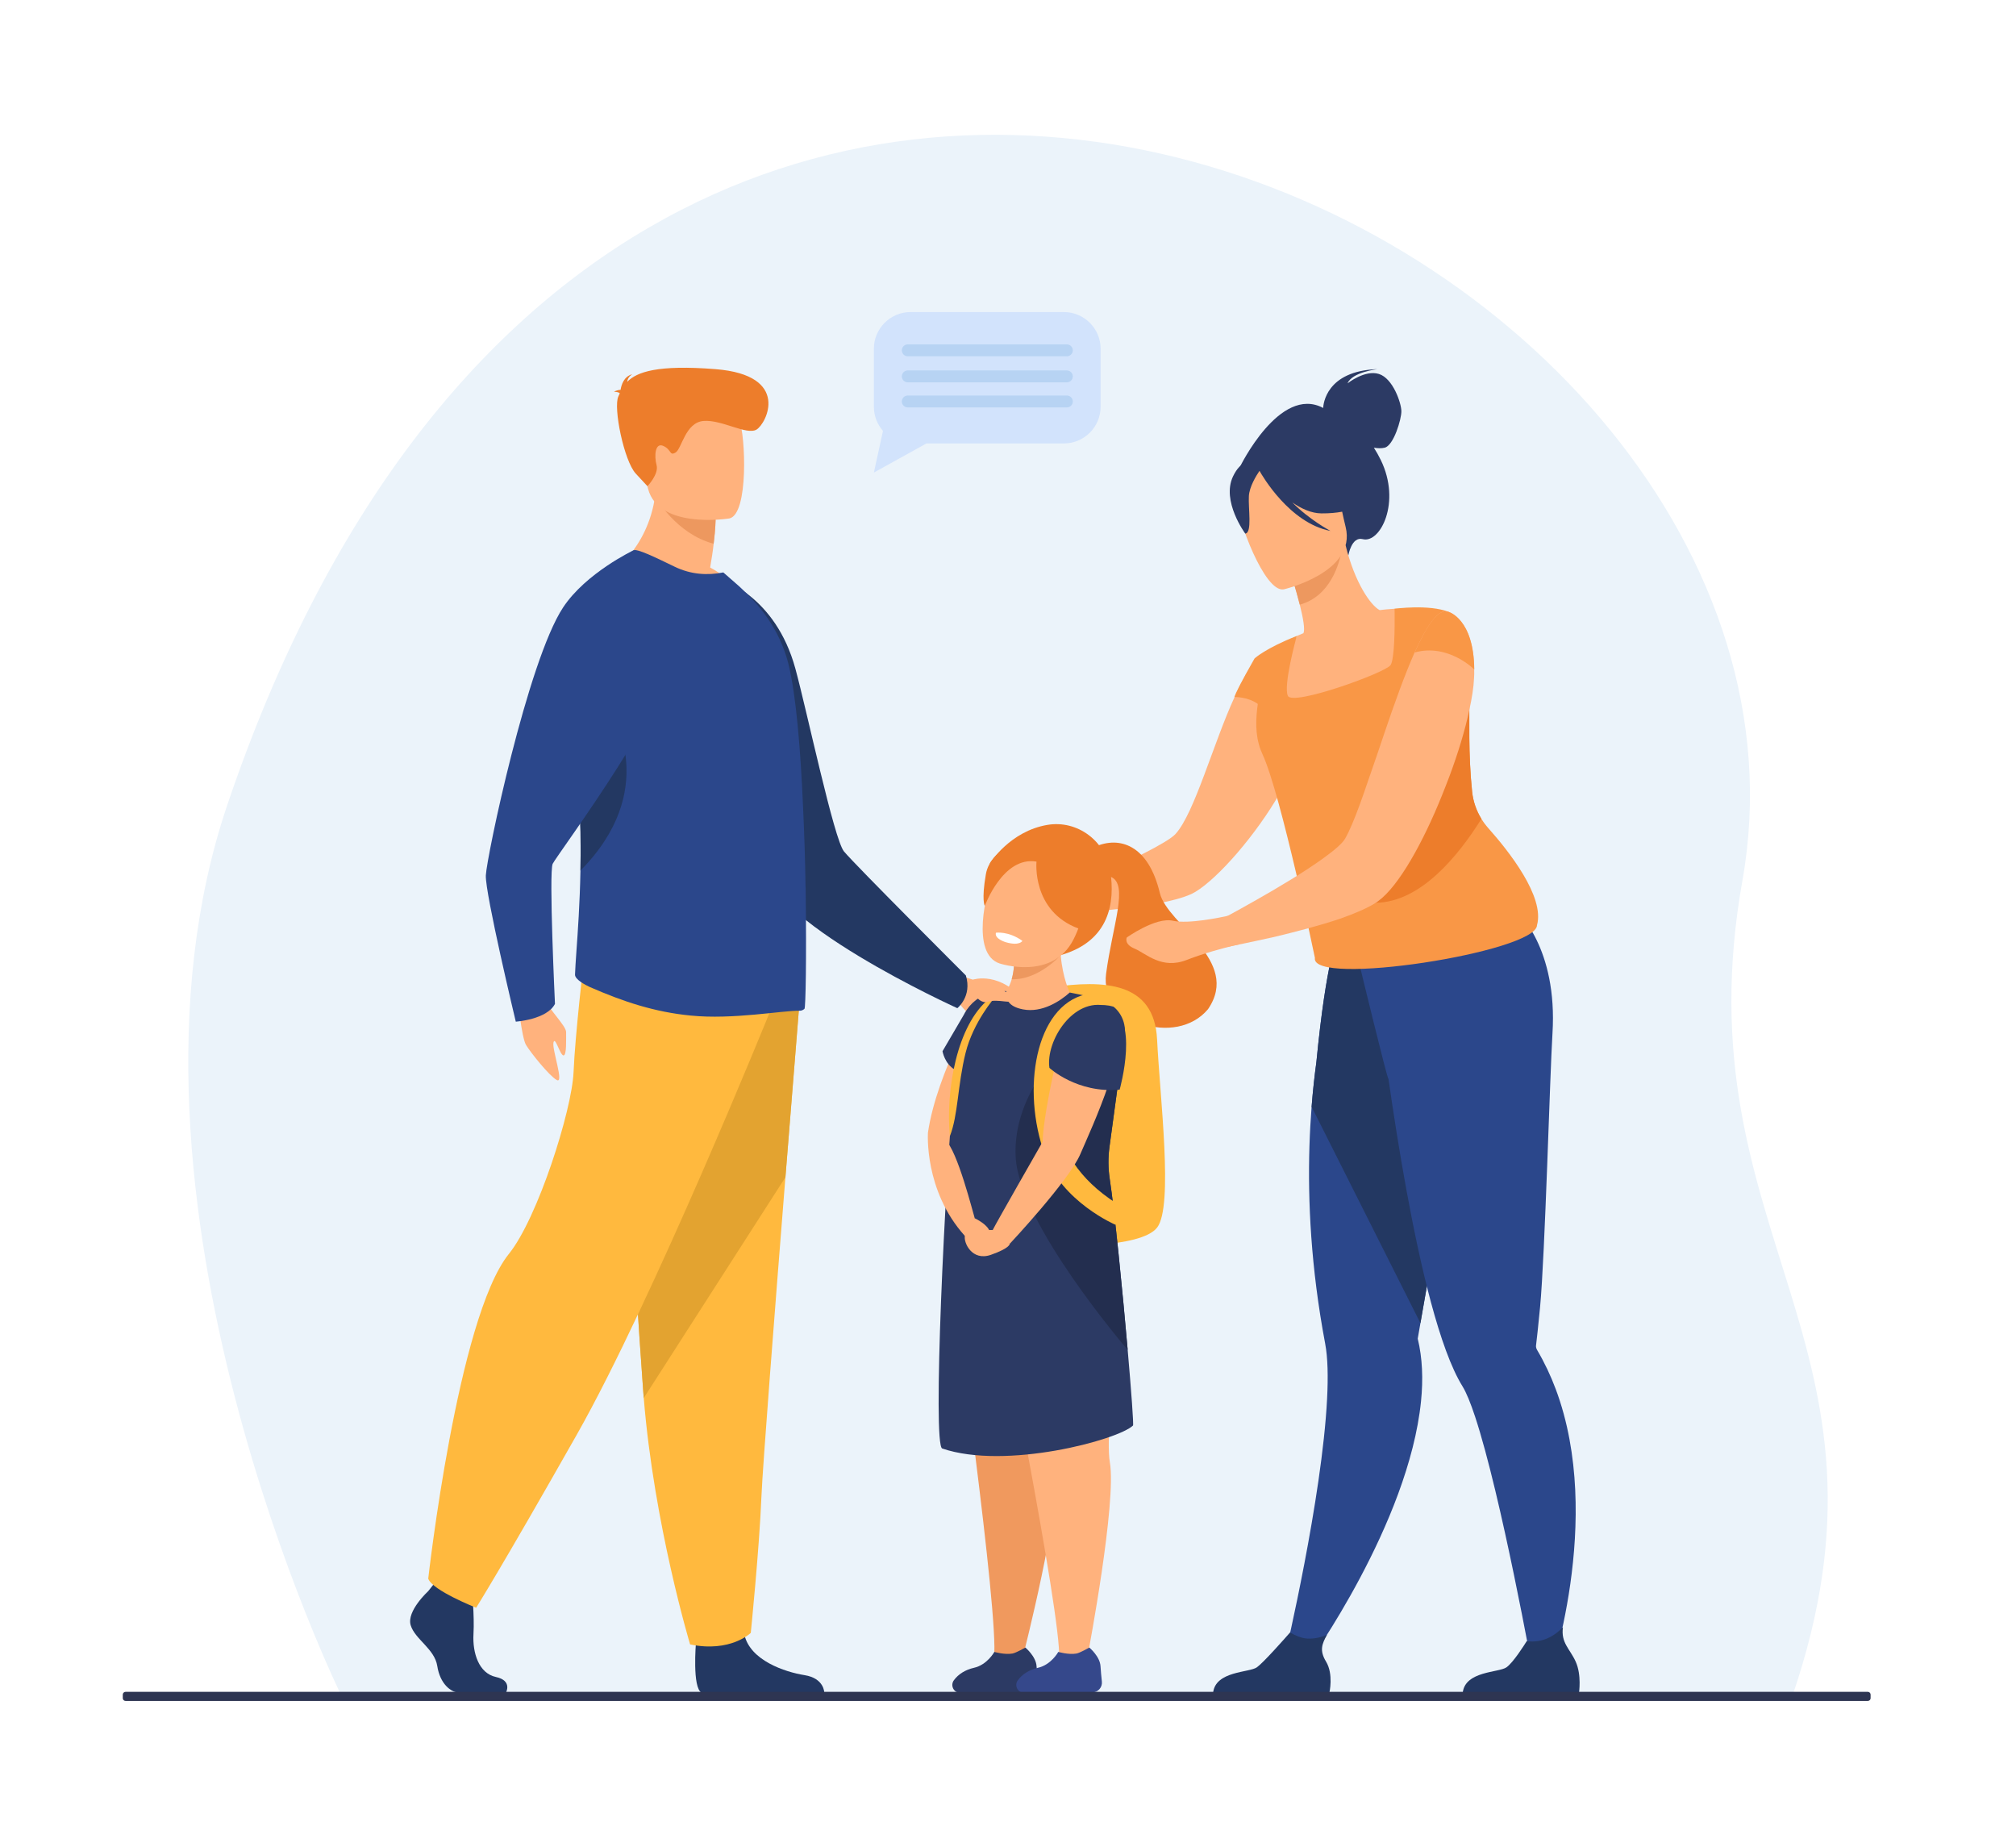 <?xml version="1.0" encoding="utf-8"?>
<!-- Generator: Adobe Illustrator 27.5.0, SVG Export Plug-In . SVG Version: 6.00 Build 0)  -->
<svg version="1.1" id="Layer_1" xmlns="http://www.w3.org/2000/svg" xmlns:xlink="http://www.w3.org/1999/xlink" x="0px" y="0px"
	 viewBox="0 0 2213.554 2000" style="enable-background:new 0 0 2213.554 2000;" xml:space="preserve">
<g>
	<g>
		<rect x="0" y="0" style="fill:#FFFFFF;" width="2213.554" height="2000"/>
		<path style="fill:#EBF3FA;" d="M375.387,1862.7c0,0-271.014-549.5-125.965-978.631
			C687.93-413.268,2039.49,257.989,1913.163,966.679c-69.473,389.745,188.604,506.519,54.294,896.847L375.387,1862.7z"/>
	</g>
	<g>
		<path style="fill:#FFB27D;" d="M1048.458,1069.053l19.703,6.4c0,0,31.3-10.367,58.67,26.336c0,0,8.567,13.665-1.98,24.072
			c-9.714,9.583-11.608-12.996-30.309-8.494c-18.701,4.5-31.367-2.531-39.714-13.947l-13.77-8.23L1048.458,1069.053z"/>
		<g>
			<path style="fill:#2C3A64;" d="M1452.837,447.853c0.126-3.454,2.799-40.671,59.488-42.616c0,0-27.876,3.324-32.693,15.579
				c0,0,18.981-15.143,34.439-10.272c15.457,4.871,24.536,31.952,24.628,40.859c0.091,8.908-8.497,37.622-18.308,40.063
				c-3.715,0.925-7.995,0.677-11.881,0.014c2.609,4.076,5.168,8.572,7.613,13.592c22.621,46.434-0.708,91.813-19.857,86.799
				c-12.281-3.215-15.756,17.741-15.756,17.741l-119.32-96.598C1361.188,513.016,1405.015,422.331,1452.837,447.853z"/>
			<path style="fill:#FFB27D;" d="M1160.058,979.91c0,0-23.644-4.611-29.051,0c-5.406,4.611-31.048,30.665-25.558,39.216
				c5.49,8.551,31.814-7.081,37.288-8.555c5.473-1.475,20.775-7.451,20.775-7.451L1160.058,979.91z"/>
			<path style="fill:#2B478B;" d="M1411.293,1815.802l25.344,9.438c0,0,110.084-152.68,123.638-287.012
				c2.421-23.983,1.613-47.22-3.621-68.677c0,0,1.076-6.144,2.958-17.008c0.87-5.071,1.946-11.174,3.166-18.169
				c3.58-20.505,8.505-48.564,14.133-80.512c12.953-73.519,29.734-167.501,42.769-236.591l-6.828-2.193l-73.891-23.837
				l-15.271-48.502l-55.02-14.485c0,0-12.291,24.045-23.278,137.623c-2.028,14.898-3.869,31.328-5.255,49.143
				c-4.284,54.379-4.594,121.835,5.235,198.953c2.525,19.741,5.712,40.123,9.664,61.062c2.897,15.353,3.331,36.273,2.11,60.298
				C1451.601,1645.144,1411.293,1815.802,1411.293,1815.802z"/>
			<path style="fill:#233862;" d="M1440.138,1215.019l119.475,237.524c0.87-5.071,1.946-11.174,3.166-18.169
				c3.58-20.505,8.505-48.564,14.133-80.512c12.953-73.519,29.734-167.501,42.769-236.591l-6.828-2.193l-73.891-23.837
				l-15.271-48.502l-55.02-14.485c0,0-12.291,24.045-23.278,137.623C1443.365,1180.775,1441.524,1197.204,1440.138,1215.019z"/>
			<path style="fill:#2B478B;" d="M1492.698,1058.735l2.766-23.718c46.338,12.308,170.143-34.391,170.143-34.391
				s44.889,39.459,38.996,134.044c-2.877,46.166-8.132,242.342-13.62,300.393c-1.984,21.04-3.721,36.012-4.431,41.992
				c-0.015,0.03-0.015,0.045-0.015,0.058c-0.217,1.824,0.42,3.547,1.348,5.141c8.079,13.713,14.77,27.991,20.258,42.601
				c53.867,143.543-8.297,320.319-8.297,320.319l-16.131-6.502c0,0-35.375-196.729-64.119-283.641
				c-4.88-14.741-9.557-26.326-13.844-33.248c-12.495-20.17-24.094-53.128-34.622-92.326
				c-19.895-74.109-35.911-170.517-46.568-244.931C1523.092,1184.597,1492.698,1058.735,1492.698,1058.735z"/>
			<path style="fill:#FFB27D;" d="M1160.058,979.91l3.454,23.21c0,0,1.533,0,4.219-0.192c8.439-0.577,28.962-1.726,52.169-4.222
				c34.909-3.451,76.338-9.59,92.833-19.753c25.126-15.343,66.364-62.336,93.216-109.329c0.768-1.15,1.343-2.299,1.918-3.451
				c14.001-24.935,23.783-49.678,24.55-69.432c0.576-12.084-0.767-22.442-3.26-31.456c-3.261-11.892-8.632-21.29-14.194-28.386
				c-0.768-1.152-1.534-2.302-2.685-3.262c-9.207-10.931-18.221-15.535-18.221-15.535c-4.603-1.92-9.59,0.384-14.768,5.944v0.192
				c-4.22,4.414-8.824,11.124-13.234,19.564c-0.193,0.193-0.385,0.385-0.385,0.577c-0.959,1.726-1.918,3.643-3.069,5.752
				c-0.383,0.384-0.575,0.96-0.767,1.344c-2.11,4.411-4.219,9.014-6.33,13.809c-23.591,51.402-43.794,126.942-64.7,150.149
				c-9.015,9.973-55.175,31.87-87.972,46.447C1179.238,972.24,1160.058,979.91,1160.058,979.91z"/>
			<path style="fill:#ED7D2B;" d="M1201.868,929.768c27.513-12.5,59.102-2.039,71.602,50.5c8.345,35.074,89.5,74,52.963,127.546
				c-34.963,42.05-119.051,14.526-111.963-38.76c7.088-53.286,24.984-97.84,5.472-106.34
				C1195.579,952.101,1201.868,929.768,1201.868,929.768z"/>
			<path style="fill:#FFB93E;" d="M1154.359,1083.822c57.702-8.254,113.031-6.265,116.115,57.237
				c3.084,63.502,18.083,182.953,0.084,206.473c-17.999,23.521-112.361,20.17-112.361,20.17
				C1095.067,1260.059,1154.359,1083.822,1154.359,1083.822z"/>
			<path style="fill:#FFB27D;" d="M1404.175,771.054c14.547,6.745,32.115,11.339,53.365,12.498
				c79.664,4.365,97.748-65.47,101.038-111.82c-11.484-4.159-21.541-3.766-27.334-3.455c-5.648,0.311-11.546,0.89-16.408,1.49
				c-9.747-5.091-27.252-29.818-37.37-71.181l-3.435,1.593l-57.482,27.024c0,0,6.105,18.706,10.616,36.604
				c3.517,14.008,6.041,27.541,3.931,31.328c-4.532,1.842-7.243,3-7.243,3s0,0.021-0.02,0.062
				C1423.253,699.667,1410.755,731.511,1404.175,771.054z"/>
			<path style="fill:#ED985F;" d="M1416.547,627.215c0,0,6.112,18.688,10.615,36.604c33.599-9.375,43.803-44.693,46.873-63.627
				L1416.547,627.215z"/>
			<path style="fill:#FFB27D;" d="M1409.472,647.002c0,0,80.386-18.604,68.03-68.486c-12.356-49.882-10.302-85.877-62.149-76.108
				c-51.846,9.769-57.065,31.264-56.991,48.916C1358.436,568.977,1388.243,650.556,1409.472,647.002z"/>
			<path style="fill:#2C3A64;" d="M1353.842,523.005c8.642-18.079,18.812-17.115,25.174-13.91
				c37.771-34.947,74.82-6.397,74.82-6.397c14.26,34.448,45.165,48.524,45.165,48.524s-12.349,12.645-48.141,12.367
				c-10.933-0.086-21.925-5.105-31.927-12.021c19.293,19.431,41.914,31.26,41.914,31.26c-44.805-8.574-74.849-60.444-77.927-65.954
				c-3.796,5.605-11.056,17.537-11.667,27.612c-0.83,13.693,3.88,40.281-3.96,41.288
				C1367.292,585.774,1340.881,550.119,1353.842,523.005z"/>
			<path style="fill:#F99746;" d="M1355.306,765.201c2.896-8.688,22.252-42.451,22.252-42.451s0.008,0.003,0.012,0.005
				c0.083-0.077,12.301-11.278,46.284-24.62c0,0,0,0.021-0.02,0.062c-0.539,1.986-15.044,54.523-9.746,65.738
				c5.379,11.401,107.204-25.41,112.77-33.811c4.449-6.746,4.574-42.398,4.449-56.282c-0.021-3.456-0.062-5.566-0.062-5.566
				s38.011-5.152,59.386,3.497c0,0-8.442,18.333-11.546,38.549c-0.29,1.925-0.538,3.849-0.724,5.773
				c-0.414,4.077-0.538,8.152-0.31,12.126c0.31,5.255,3.021,9.911,7.345,14.464c3.932,4.18,9.27,8.297,15.312,12.704
				c3.952,2.855,8.194,5.856,12.581,9.104c0,0,0.001,0.002,0.001,0.002c0.371,23.804-1.307,62.95,3.103,104.72
				c1.117,10.594,4.635,20.734,10.18,29.713c2.193,3.58,4.718,6.974,7.532,10.14c22.451,25.182,62.262,75.38,53.509,106.625
				c-0.642,29.465-249.172,68.18-243.855,35.818c0,0-37.349-179.999-57.523-223.452c-0.724-1.593-1.386-3.145-1.986-4.739
				c-6.466-17.15-5.375-34.785-3.19-50.569C1369.674,764.656,1355.306,765.201,1355.306,765.201z"/>
			<path style="fill:#ED7D2B;" d="M1510.677,991.029c49.019-0.518,90.527-51.419,115.896-92.099
				c-5.545-8.981-9.063-19.12-10.18-29.714c-4.41-41.77-2.732-80.916-3.103-104.72c0-0.001-0.001-0.002-0.001-0.002
				c-4.387-3.249-8.629-6.25-12.581-9.105c-6.042-4.407-11.38-8.525-15.312-12.704
				C1545.253,810.534,1444.214,991.733,1510.677,991.029z"/>
			<path style="fill:#FFB27D;" d="M1325.391,1017.696l6.714,24.549c0,0,8.439-1.533,21.866-4.027
				c4.027-0.768,6.328-1.342,6.328-1.342c10.741-2.109,23.592-4.987,37.594-8.056h0.191c23.975-5.756,50.827-12.658,73.46-20.333
				c15.919-5.56,29.729-11.505,39.127-17.452c0.96-0.576,1.726-1.152,2.686-1.92c22.44-16.301,49.101-64.251,69.814-115.655
				c2.878-7.096,5.564-14.193,8.249-21.098c9.59-25.703,17.262-51.02,21.864-72.886c2.878-13.041,4.795-24.935,5.179-34.717
				c0.192-3.451,0.385-6.71,0.192-9.782c-0.384-55.621-28.003-63.294-28.003-63.294c-0.575-0.192-1.151-0.384-1.917-0.573
				c-4.795-0.768-9.782,2.491-14.962,8.822c-6.521,7.862-13.426,20.714-20.523,36.248c-10.932,24.743-22.441,56.775-33.181,88.615
				c-5.946,17.452-11.7,34.907-17.454,51.017c-3.262,9.782-6.522,18.988-9.59,27.429c-5.946,16.11-11.317,29.152-16.112,37.4
				c-3.068,5.371-11.892,12.852-23.592,21.29c-20.331,14.769-50.06,32.607-75.954,47.182c-10.74,6.139-20.906,11.702-29.345,16.305
				C1334.406,1012.901,1325.391,1017.696,1325.391,1017.696z"/>
			<path style="fill:#F99746;" d="M1553.319,716.262c36.925-10.179,65.408,18.651,65.408,18.651
				c-0.463-55.533-28.107-63.134-28.107-63.134C1579.499,667.174,1566.612,686.433,1553.319,716.262z"/>
			<path style="fill:#233862;" d="M1606.061,1858.353h127.651c0,0,3.06-19.455-3.608-34.215c-6.389-14.163-16.396-20.6-14-37.736
				c-8.112,8.351-21.331,17.702-39.786,15.22c-2.261,3.667-14.596,23.285-22.149,28.712
				C1645.827,1836.329,1608.629,1834.192,1606.061,1858.353z"/>
			<path style="fill:#233862;" d="M1331.977,1858.353h127.65c0,0,4.773-20.359-3.608-34.215
				c-7.418-12.259-4.575-19.242,0.919-29.383c-5.782,2.366-13.263,4.52-21.5,4.049c-6.36-0.365-13.086-3.253-18.983-6.678
				c-5.494,6.264-29.019,32.926-36.37,38.208C1371.742,1836.329,1334.545,1834.192,1331.977,1858.353z"/>
		</g>
		<g>
			<path style="fill:#F0995E;" d="M1045.882,1409.975c0,0,51.437,364.841,45.503,409.886l32.463-3.94
				c0,0,40.626-159.262,35.742-203.828c-4.887-44.566,40.25-228.246-1.393-244.39
				C1116.552,1351.555,1045.882,1409.975,1045.882,1409.975z"/>
			<path style="fill:#FFB27D;" d="M1092.665,1410.414c0,0,73.376,365.181,70.227,410.508l32.111-7.42
				c0,0,31.218-164.173,23.598-208.354c-7.62-44.182,26.12-230.291-16.439-243.842
				C1159.603,1347.754,1092.665,1410.414,1092.665,1410.414z"/>
			<path style="fill:#2C3A64;" d="M1091.777,1813.452c0,0-7.715,14.165-22.411,17.454c-9.256,2.073-17.165,6.941-22.064,13.732
				c-4.14,5.74-0.059,13.757,7.019,13.715l74.684-0.426c6.36-0.036,11.292-5.552,10.619-11.875
				c-0.587-5.529-1.207-11.97-1.486-16.908c-0.614-10.784-12.297-20.472-12.297-20.472s-10.252,5.884-14.205,6.576
				C1103.031,1816.755,1091.777,1813.452,1091.777,1813.452z"/>
			<path style="fill:#35488B;" d="M1162.004,1813.452c0,0-7.715,14.165-22.411,17.454c-9.258,2.073-17.165,6.941-22.064,13.732
				c-4.141,5.74-0.059,13.757,7.019,13.715l74.684-0.426c6.36-0.036,11.292-5.552,10.619-11.875
				c-0.587-5.529-1.207-11.97-1.488-16.908c-0.614-10.784-12.295-20.472-12.295-20.472s-10.252,5.884-14.205,6.576
				C1173.257,1816.755,1162.004,1813.452,1162.004,1813.452z"/>
			<path style="fill:#FFB27D;" d="M1077.543,1093.908c0,0-48.803,82.284-58.646,149.371c0,0,23.737,32.026,33.39,9.537
				C1061.943,1230.328,1131.234,1109.94,1077.543,1093.908z"/>
			<path style="fill:#ED7D2B;" d="M1086.835,947.846c0.525-0.871,22.363-35.401,63.183-42.291
				c33.071-5.58,64.023,17.782,69.109,50.932c5.111,33.313-0.101,76.476-54.45,92.025L1086.835,947.846z"/>
			<path style="fill:#FFB27D;" d="M1096.833,1096.28l61.503,36.534l16.235-43.24c0,0-7.819-15.828-9.893-41.063
				c-0.863-10.611-0.844-22.895,0.994-36.384l-53.48,23.226c0,0,0.93,4.866,1.308,11.987c0.395,7.692,0.135,18.014-2.659,27.656
				C1108.434,1083.276,1104.167,1091.053,1096.833,1096.28z"/>
			<path style="fill:#2C3A64;" d="M1238.187,1481.868c-5.74-65.732-14.31-152.15-19.7-187.624
				c-1.781-11.702-1.876-23.596-0.27-35.316l12.656-93.335l3.976-29.289c2.098-15.502-6.504-30.48-20.926-36.523
				c-13.148-5.485-22.785-6.757-39.353-10.208c-10.288,9.287-30.291,22.627-51.454,18.493
				c-15.901-3.117-19.058-10.984-18.201-20.111c-4.039,0.397-7.733,0.139-11.183,0.616c-13.333,1.807-24.821,9.212-32.115,19.78
				c0-0.008-0.011-0.047-0.011-0.047l-0.258,0.443c-1.144,1.695-2.186,3.463-3.106,5.31l-23.378,39.976
				c0,0,2.26,13.915,13.747,20.327c-11.486,126.499-24.786,412.131-14.059,415.787c69.484,23.707,192.774-9.269,209.469-25.218
				C1244.866,1564.12,1242.226,1528.107,1238.187,1481.868z"/>
			<path style="fill:#FFB93E;" d="M1086.323,1096.26c-36.012,28.841-48.103,101.508-43.376,150.972
				c9.023-22.464,8.448-55.768,17.19-91.131c8.5-34.383,32.232-61.183,32.232-61.183
				C1091.472,1094.918,1086.323,1096.26,1086.323,1096.26z"/>
			<path style="fill:#ED985F;" d="M1110.84,1074.997c29.502,1.087,53.838-26.485,53.838-26.485l-51.178-1.171
				C1113.895,1055.032,1113.635,1065.355,1110.84,1074.997z"/>
			<path style="fill:#FFB27D;" d="M1097.599,1057.68c0,0,57.76,19.248,80.998-26.179c25.079-49.025,3.421-87.283-16.37-91.029
				c-39.469-7.471-63.542,6.228-71.553,21.817C1082.662,977.878,1065.71,1047.348,1097.599,1057.68z"/>
			<path style="fill:#FFFFFF;" d="M1122.56,1032.862c0,0-2.843,5.903-18.125,1.515c0,0-12.829-3.68-10.917-10.436
				C1093.518,1023.94,1107.207,1021.861,1122.56,1032.862z"/>
			<path style="fill:#232E4F;" d="M1238.187,1481.868c-1.828-2.115-118.744-138.524-122.956-211.093
				c-4.231-73.142,58.656-126.582,58.656-126.582c25.058-1.654,43.566,6.551,56.987,21.401l-12.656,93.335
				c-1.606,11.719-1.511,23.614,0.27,35.316C1223.877,1329.718,1232.447,1416.137,1238.187,1481.868z"/>
			<path style="fill:#FFB93E;" d="M1192.262,1091.578c-55.793,12.861-70.793,105.054-45.165,175.629
				c19.02,52.377,77.671,77.326,77.671,77.326c6.368-7.162,1.451-23.265,1.451-23.265c-86.013-54.821-71.547-132.308-51.649-171.404
				c19.899-39.096,23.899-53.604,53.274-43.103C1224.171,1090.341,1192.262,1091.578,1192.262,1091.578z"/>
			<path style="fill:#ED7D2B;" d="M1138.069,945.864c0,0-5.476,54.187,45.931,73.389c20.44,7.635,31.081-75.128-11.63-91.653
				c-42.711-16.526-84.831,3.1-89.866,31.99c-5.035,28.89-1.201,34.913-1.201,34.913S1101.296,939.542,1138.069,945.864z"/>
			<path style="fill:#FFB27D;" d="M1169.281,1123.125c0,0-23.575,93.242-24.491,130.332c0,0-51.739,90.36-54.776,96.786
				c-3.039,6.428,18.676,15.211,18.676,15.211s64.907-69.221,77.419-98.312c12.514-29.093,56.896-123.684,39.134-151.92
				C1207.48,1086.988,1169.281,1123.125,1169.281,1123.125z"/>
			<path style="fill:#FFB27D;" d="M1018.897,1243.279c0,0-4.634,63.516,40.569,113.556c0,0,12.339-14.853,10.782-19.465
				c-1.557-4.609-19.248-75.404-32.17-85.474C1025.156,1241.827,1018.897,1243.279,1018.897,1243.279z"/>
			<path style="fill:#FFB27D;" d="M1090.013,1350.243c0,0-28.933-0.211-30.547,6.591c-1.616,6.801,7.437,28.089,28.597,20.673
				c21.158-7.418,20.625-12.054,20.625-12.054L1090.013,1350.243z"/>
			<path style="fill:#FFB27D;" d="M1070.249,1337.37c0,0,23.243,10.743,15.346,22.188c-7.897,11.448-23.688,4.602-26.128-2.724
				C1057.024,1349.51,1070.249,1337.37,1070.249,1337.37z"/>
			<path style="fill:#2C3A64;" d="M1152.261,1172.321c0,0,30.34,28.223,77.12,23.851c0,0,23.053-81.703-13.917-91.732
				C1178.498,1094.41,1147.949,1142.833,1152.261,1172.321z"/>
		</g>
		<g>
			<path style="fill:#233862;" d="M791.334,635.877c0,0,69.996,109.436,47.855,309.397
				c-6.911,62.421,211.934,161.487,211.934,161.487s16.434-12.859,9.393-35.906c0,0-121.476-121.247-133.822-136.133
				c-10.952-13.208-40.603-153.899-53.389-200.733C851.319,653.453,791.334,635.877,791.334,635.877z"/>
			<g>
				<path style="fill:#233862;" d="M470.205,1746.716c0,0-23.962,21.866-19.286,37.404c4.674,15.538,26.297,25.896,29.221,44.884
					c2.922,18.992,14.609,29.348,25.129,29.348c10.518,0,50.152,0,50.152,0s7.744-13.362-10.957-17.39
					c-18.703-4.028-25.753-26.345-24.585-47.059c1.169-20.717-1.752-48.339-1.752-48.339l-39.741-9.207L470.205,1746.716z"/>
				<path style="fill:#233862;" d="M764.168,1803.274c0,0-4.301,49.765,6.219,54.944l134.627-0.278c0,0,0-15.538-21.623-18.99
					c-21.625-3.452-59.612-16.113-66.04-44.308C810.922,1766.443,764.168,1803.274,764.168,1803.274z"/>
				<path style="fill:#FFB93E;" d="M877.83,1100.295c0,0-7.1,87.233-15.445,192.093c-11.346,142.441-24.986,317.408-26.335,350.554
					c-2.333,57.557-11.695,149.623-11.695,149.623s-22.196,21.873-66.625,12.655c0,0-39.586-131.427-50.896-270.487
					c-0.175-2.278-0.351-4.574-0.526-6.87c-10.52-141.561-26.877-439.651-26.877-439.651L877.83,1100.295z"/>
				<path style="fill:#E3A330;" d="M877.83,1100.295c0,0-7.1,87.233-15.445,192.093l-155.551,242.345
					c-0.175-2.278-0.351-4.574-0.526-6.87c-10.52-141.561-26.877-439.651-26.877-439.651L877.83,1100.295z"/>
				<path style="fill:#FFB93E;" d="M845.402,1110.656c0,0-127.987,315.922-212.143,464.389
					c-84.159,148.467-110.458,189.899-110.458,189.899s-48.213-18.99-52.596-31.938c0,0,32.179-286.621,88.539-356.491
					c31.845-39.482,69.253-157.963,71.008-199.395c1.752-41.432,11.394-123.436,11.394-123.436L845.402,1110.656z"/>
			</g>
			<path style="fill:#FFB27D;" d="M677.008,623.793c0,0,86.598,41.782,136.523,26.281c0,0-12.291-15.504-33.795-27.039
				c1.727-10.019,3.072-18.717,3.841-26.09c2.112-17.017,2.112-26.661,2.112-26.661l-33.41-26.276l-31.683-25.148
				C723.091,589.57,677.008,623.793,677.008,623.793z"/>
			<path style="fill:#2B478B;" d="M883.295,1107.5c-1.529,1.327-3.261,2.071-5.197,2.071c-18.81-0.382-73.534,10.013-119.797,5.286
				c-39.174-3.78-73.736-15.119-110.797-31.367c-4.995-2.271-16.334-8.324-16.132-13.613c0.203-6.053,0.765-14.557,1.529-25.539
				c1.552-21.6,3.737-52.27,4.433-88.632c0.517-26.957,0.225-57.04-1.732-88.903c-0.114-2.137-0.225-4.296-0.316-6.456
				c-0.562-11.678-0.833-23.448-0.833-34.946c-0.203-37.058,2.476-72.41,7.853-103.977c9.43-54.838,26.908-98.058,53.009-117.162
				c3.464-2.655,25.16,8.051,45.12,17.705c18.25,8.889,36.476,9.835,53.757,6.435l17.281,15.121
				c20.949,19.081,43.99,45.362,54.159,85.078c8.438,33.661,13.433,94.529,16.134,157.688c1.329,28.734,2.296,57.47,2.678,84.876
				v0.947c0.203,2.833,0.203,5.691,0.203,8.527C885.591,1050.773,884.647,1106.555,883.295,1107.5z"/>
			<path style="fill:#ED985F;" d="M720.019,545.897c0,0,21.889,39.893,63.558,51.048c2.112-17.017,2.112-26.661,2.112-26.661
				l-33.41-26.276L720.019,545.897z"/>
			<path style="fill:#FFB27D;" d="M800.921,569.133c0,0-82.611,13.515-90.367-37.272c-7.755-50.787-23.639-83.246,28.777-94.021
				c52.418-10.775,65.649,7.082,72.426,23.414C818.532,477.585,822.211,564.308,800.921,569.133z"/>
			<path style="fill:#ED7D2B;" d="M680.53,431.759c-0.751-0.86-2.48-1.554-6.331-1.763c0,0,3.077-1.925,7.193-2.025
				c0.803-5.355,3.652-14.828,12.864-17.131c0,0-4.95,2.64-5.598,8.329c10.67-10.957,33.535-18.935,96.847-13.936
				c83.44,6.586,55.941,60.008,45.137,66.377c-10.802,6.369-37.991-11.091-58.117-9.494c-20.128,1.597-23.955,30.68-30.782,34.669
				c-6.827,3.991-4.144-3.065-13.38-7.241c-9.239-4.176-10.117,11.132-7.448,21.086c2.667,9.954-10.026,23.082-10.026,23.082
				s0,0-12.825-13.815c-12.828-13.813-24.918-72.326-19.086-84.798C679.495,433.996,680.005,432.881,680.53,431.759z"/>
			<path style="fill:#FFB27D;" d="M1077.02,1079.371c0,0,10.567-4.737,16.882,2.065c6.315,6.803,21.071,11.492,19.803,15.048
				c-2.62,7.364-16.232-0.938-30.615,3.536C1078.055,1101.585,1062.455,1091.951,1077.02,1079.371z"/>
			<path style="fill:#233862;" d="M637.335,955.705c0.517-26.957,0.225-57.04-1.732-88.903c-0.114-2.137-0.225-4.296-0.316-6.456
				c7.853-38.906,19.734-73.422,37.217-74.549C672.504,785.797,724.595,867.658,637.335,955.705z"/>
			<path style="fill:#FFB27D;" d="M568.432,1096.87c0,0,4.342,42.213,9.107,50.195c4.763,7.985,25.047,33.501,33.688,38.508
				c8.641,5.006-5.277-33.62-3.516-41.136c1.759-7.516,7.111,13.715,10.918,14.216c3.809,0.501,2.829-18.61,2.965-25.564
				c0.136-6.956-18.528-24.124-25.109-38.933C589.904,1079.348,568.432,1096.87,568.432,1096.87z"/>
			<path style="fill:#2B478B;" d="M695.542,604.152c0,0-52.271,24.75-77.332,62.802c-38.874,59.022-83.936,274.135-84.768,294.055
				c-0.833,19.918,32.889,160.55,32.889,160.55s34.202-2.253,43.023-19.516c0,0-6.834-144.494-2.503-153.783
				c4.331-9.289,142.583-193.827,127.036-233.204C718.342,675.679,695.542,604.152,695.542,604.152z"/>
		</g>
		<path style="fill:#FFB27D;" d="M1245.986,1041.48c12.274,5.176,29.537,23.207,57.156,12.276
			c19.757-7.673,40.662-13.043,50.829-15.537c4.027-0.768,6.328-1.342,6.328-1.342l-10.933-31.84c0,0-0.382,0.192-1.341,0.384
			c-7.097,1.534-43.156,9.207-60.034,5.371c-18.988-4.41-50.828,18.413-50.828,18.413S1233.71,1036.493,1245.986,1041.48z"/>
	</g>
	<path style="fill:#2E3552;" d="M2050.864,1867.271H137.861c-1.675,0-3.046-1.371-3.046-3.046v-3.898
		c0-1.675,1.371-3.046,3.046-3.046h1913.003c1.676,0,3.047,1.371,3.047,3.047v3.897
		C2053.911,1865.9,2052.54,1867.271,2050.864,1867.271z"/>
	<g>
		<path style="fill:#D2E3FC;" d="M1168.222,342.573h-168.47c-22.134,0-40.245,18.11-40.245,40.245v63.735
			c0,10.114,3.79,19.381,10.009,26.471l-10.009,45.753l57.719-31.979h150.996c22.135,0,40.244-18.11,40.244-40.245v-63.735
			C1208.466,360.683,1190.357,342.573,1168.222,342.573z"/>
		<path style="fill:#B7D3F3;" d="M1171.394,391.133H996.739c-3.595,0-6.537-2.942-6.537-6.537l0,0c0-3.595,2.941-6.537,6.537-6.537
			h174.656c3.595,0,6.537,2.941,6.537,6.537l0,0C1177.931,388.191,1174.99,391.133,1171.394,391.133z"/>
		<path style="fill:#B7D3F3;" d="M1171.394,419.739H996.739c-3.595,0-6.537-2.941-6.537-6.537l0,0c0-3.595,2.941-6.537,6.537-6.537
			h174.656c3.595,0,6.537,2.941,6.537,6.537l0,0C1177.931,416.798,1174.99,419.739,1171.394,419.739z"/>
		<path style="fill:#B7D3F3;" d="M1171.394,447.272H996.739c-3.595,0-6.537-2.941-6.537-6.537l0,0c0-3.595,2.941-6.536,6.537-6.536
			h174.656c3.595,0,6.537,2.941,6.537,6.536l0,0C1177.931,444.331,1174.99,447.272,1171.394,447.272z"/>
	</g>
</g>
</svg>
